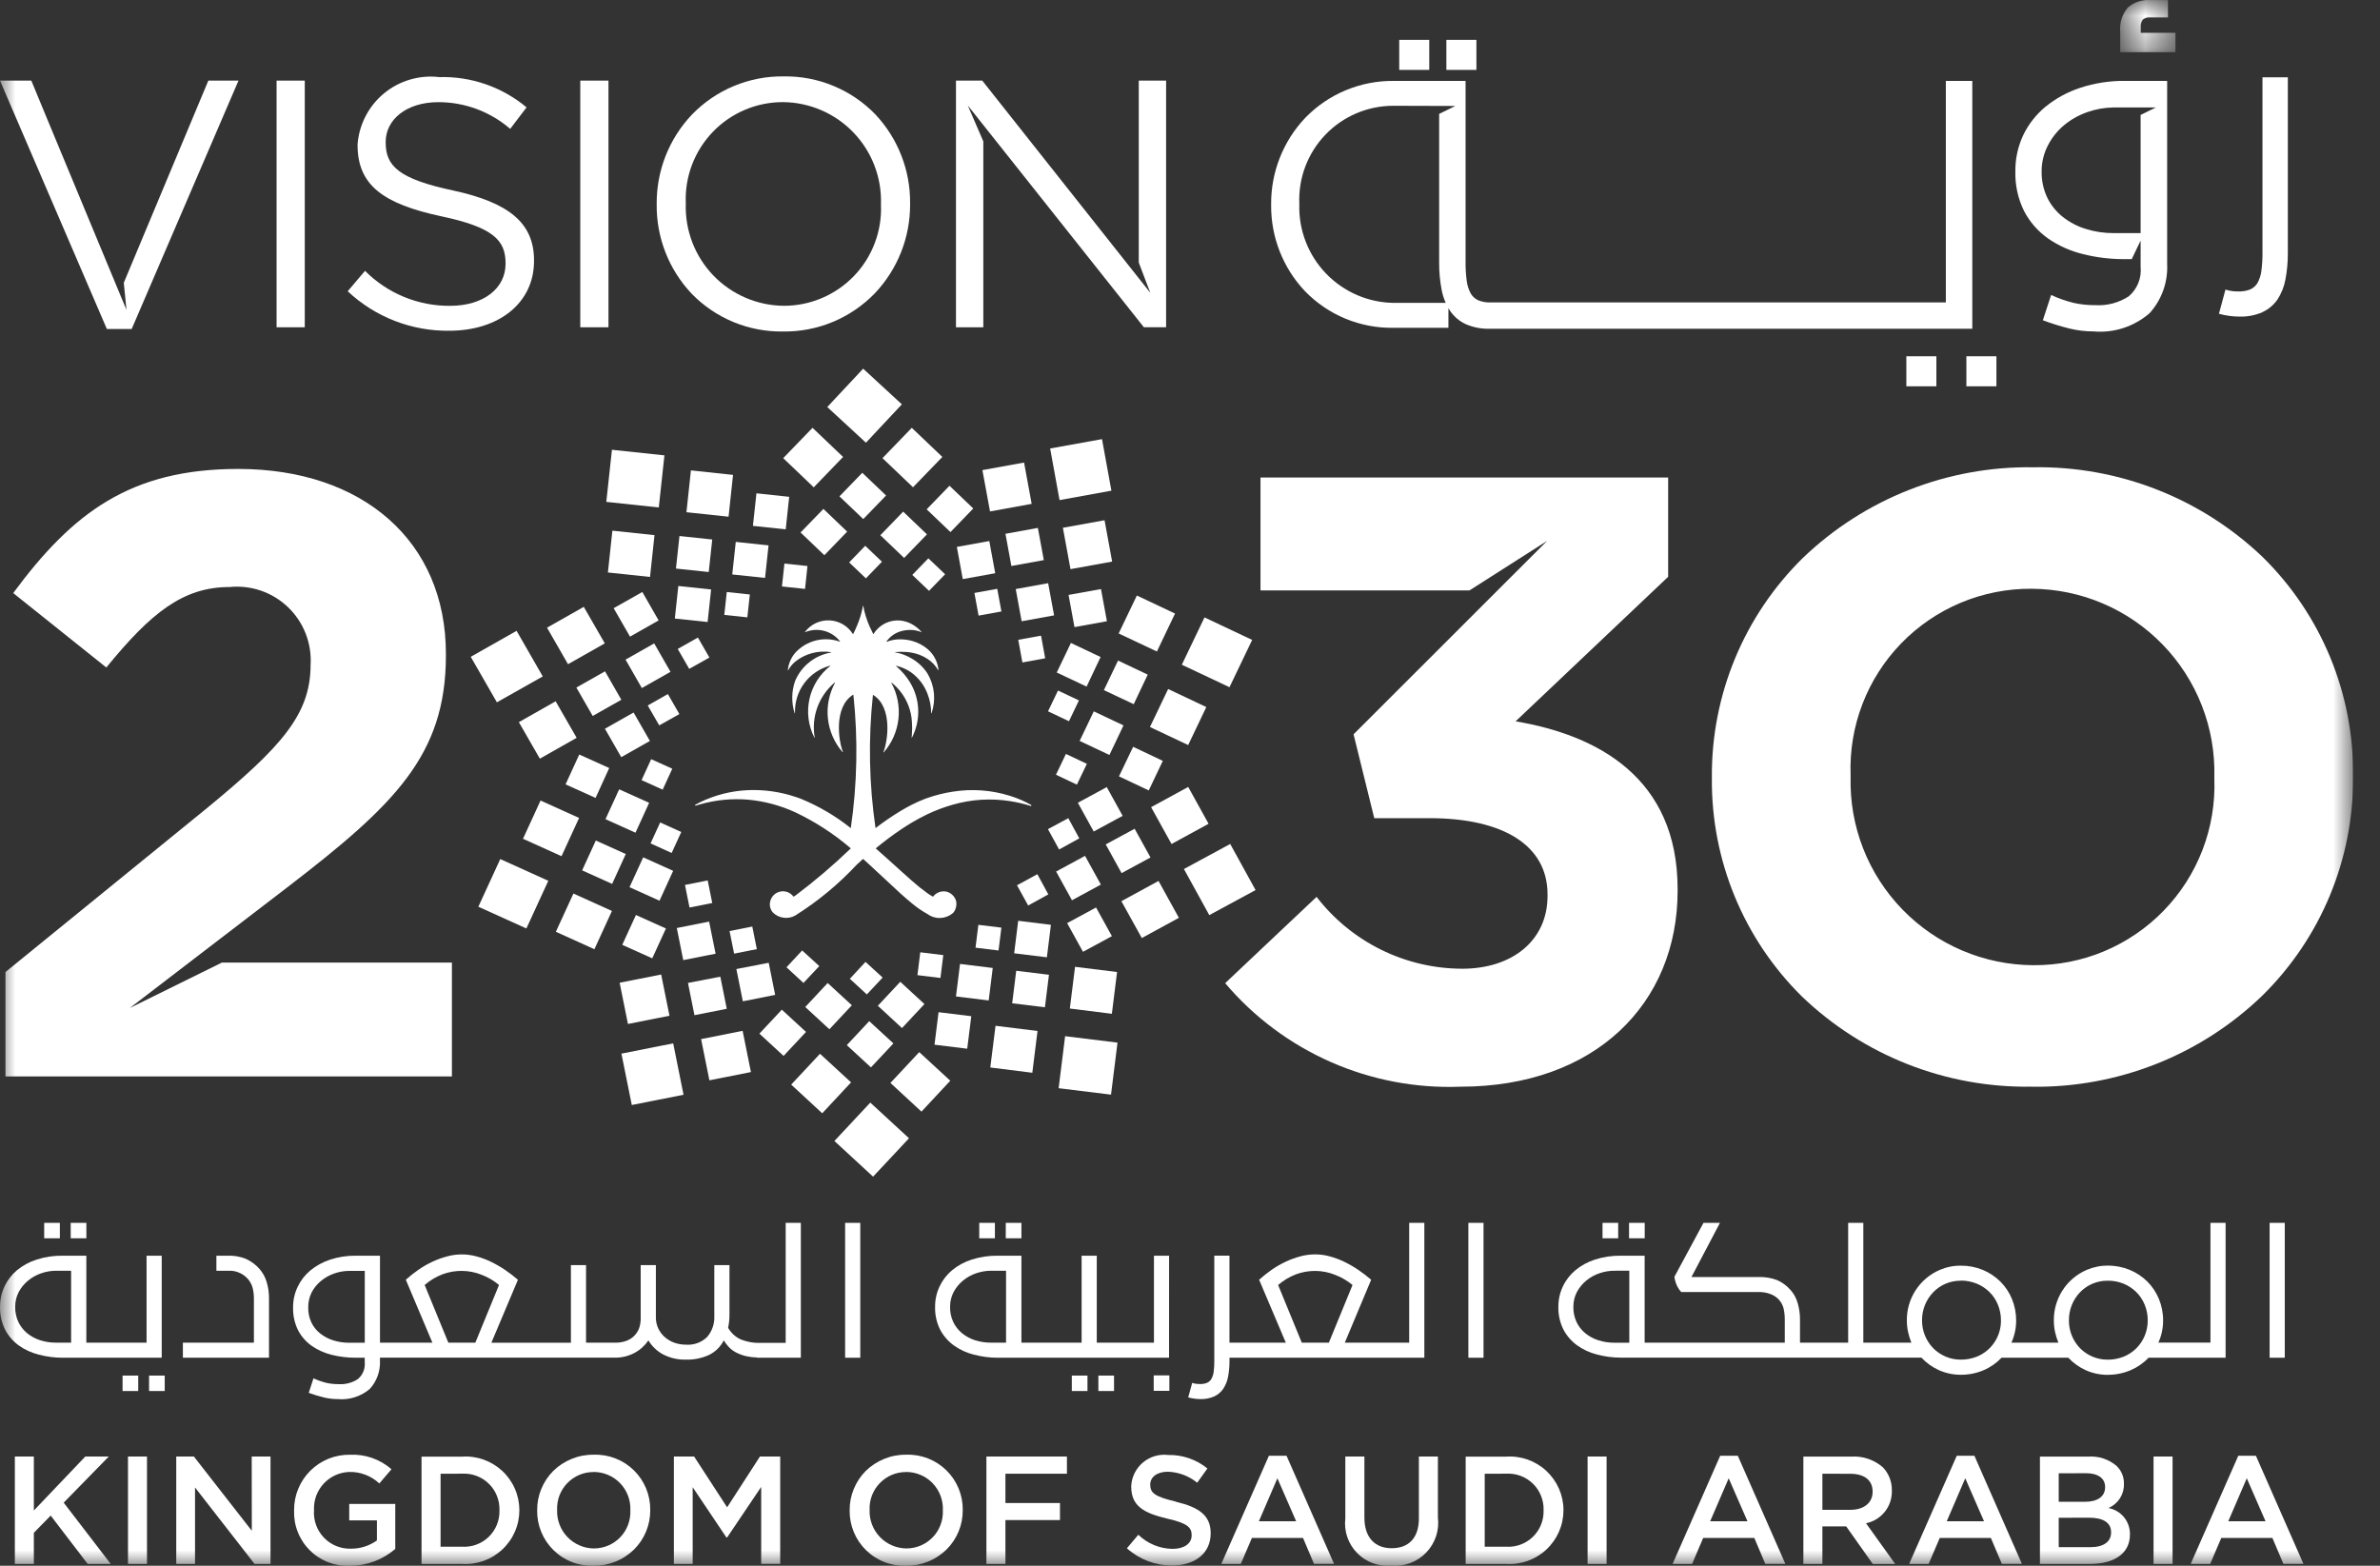 <svg width="76" height="50" viewBox="0 0 76 50" fill="none" xmlns="http://www.w3.org/2000/svg">
<rect x="0" y="0" width="76" height="50" fill="#333333" stroke="none"/>
<g clip-path="url(#clip0_3012_1679)">
<g clip-path="url(#clip1_3012_1679)">
<g clip-path="url(#clip2_3012_1679)">
<path d="M44.681 2.232H45.64V1.273H44.681V2.232Z" fill="white"/>
<path d="M46.187 2.232H47.146V1.273H46.187V2.232Z" fill="white"/>
<path d="M62.792 12.336H63.751V11.377H62.792V12.336Z" fill="white"/>
<path d="M60.875 12.336H61.834V11.377H60.875V12.336Z" fill="white"/>
<path d="M72.244 9.968C72.437 9.88 72.602 9.742 72.723 9.568C72.851 9.374 72.938 9.156 72.98 8.927C73.034 8.646 73.059 8.361 73.057 8.076V2.468H72.247V8.076C72.249 8.268 72.237 8.46 72.212 8.651C72.196 8.784 72.155 8.913 72.091 9.032C72.037 9.125 71.955 9.198 71.857 9.242C71.737 9.289 71.608 9.311 71.479 9.307C71.415 9.307 71.351 9.304 71.287 9.297C71.212 9.286 71.138 9.27 71.065 9.249L70.857 10.02C71.071 10.079 71.291 10.109 71.513 10.11C71.764 10.117 72.013 10.07 72.244 9.97" fill="white"/>
<mask id="mask0_3012_1679" style="mask-type:luminance" maskUnits="userSpaceOnUse" x="67" y="0" width="3" height="2">
<path d="M67.7 0H69.468V1.666H67.7V0Z" fill="white"/>
</mask>
<g mask="url(#mask0_3012_1679)">
<path d="M69.468 1.048H68.36V0.862C68.355 0.779 68.377 0.696 68.425 0.627C68.46 0.599 68.5 0.579 68.543 0.567C68.585 0.555 68.63 0.552 68.674 0.558H69.229V0.002H68.658C68.398 -0.015 68.142 0.071 67.946 0.242C67.857 0.348 67.789 0.47 67.748 0.602C67.706 0.734 67.691 0.873 67.704 1.011V1.666H69.468V1.048Z" fill="white"/>
</g>
<mask id="mask1_3012_1679" style="mask-type:luminance" maskUnits="userSpaceOnUse" x="0" y="0" width="76" height="50">
<path d="M0 50H75.14V0H0V50Z" fill="white"/>
</mask>
<g mask="url(#mask1_3012_1679)">
<path d="M66.848 10.583C66.594 10.583 66.342 10.553 66.095 10.494C65.803 10.422 65.516 10.333 65.234 10.227L65.498 9.42C65.728 9.526 65.966 9.61 66.211 9.671C66.441 9.723 66.676 9.747 66.911 9.745C67.288 9.767 67.662 9.668 67.978 9.462C68.112 9.347 68.217 9.201 68.283 9.036C68.349 8.872 68.374 8.694 68.356 8.517V7.683L68.072 8.275H67.856C67.402 8.278 66.95 8.224 66.51 8.113C66.111 8.016 65.734 7.847 65.396 7.613C65.077 7.387 64.816 7.088 64.635 6.741C64.439 6.345 64.344 5.908 64.356 5.466C64.352 5.07 64.438 4.677 64.606 4.318C64.775 3.966 65.019 3.655 65.321 3.406C65.648 3.141 66.021 2.938 66.421 2.806C66.884 2.653 67.369 2.578 67.856 2.583H69.203V8.433C69.231 9.009 69.03 9.573 68.643 10C68.398 10.213 68.113 10.374 67.805 10.475C67.496 10.575 67.171 10.612 66.848 10.583ZM67.475 3.432C67.192 3.437 66.912 3.488 66.646 3.583C66.379 3.677 66.13 3.817 65.912 3.997C65.698 4.176 65.522 4.396 65.395 4.644C65.262 4.9 65.194 5.184 65.195 5.472C65.19 5.762 65.251 6.049 65.375 6.311C65.493 6.553 65.664 6.764 65.875 6.93C66.094 7.102 66.343 7.232 66.609 7.312C66.898 7.402 67.199 7.446 67.501 7.444H68.356V3.671L68.841 3.432H67.475Z" fill="white"/>
<path d="M62.977 10.498H47.571C47.308 10.506 47.046 10.456 46.805 10.351C46.603 10.258 46.43 10.111 46.305 9.927C46.29 9.906 46.277 9.882 46.264 9.86L46.252 9.84V10.468H44.491C43.965 10.476 43.444 10.375 42.958 10.174C42.473 9.972 42.034 9.673 41.668 9.295C40.968 8.553 40.582 7.568 40.591 6.547V6.525C40.583 5.499 40.973 4.51 41.678 3.765C42.046 3.385 42.487 3.084 42.975 2.881C43.464 2.678 43.988 2.577 44.517 2.584H46.8V8.37C46.798 8.571 46.81 8.771 46.837 8.97C46.854 9.11 46.897 9.246 46.963 9.37C47.019 9.467 47.104 9.544 47.206 9.59C47.333 9.64 47.469 9.664 47.606 9.658H62.136V2.584H62.981V10.497L62.977 10.498ZM44.491 3.378C44.086 3.378 43.685 3.46 43.313 3.618C42.941 3.777 42.604 4.009 42.324 4.301C42.044 4.593 41.825 4.939 41.682 5.318C41.539 5.696 41.474 6.1 41.491 6.504V6.526C41.479 6.933 41.548 7.337 41.695 7.717C41.841 8.096 42.062 8.442 42.343 8.735C42.625 9.028 42.963 9.262 43.336 9.423C43.71 9.584 44.111 9.669 44.518 9.672H46.166C46.107 9.538 46.063 9.399 46.035 9.255C45.98 8.963 45.953 8.667 45.956 8.369V3.637L46.473 3.384L44.491 3.378Z" fill="white"/>
<path d="M36.364 8.384L36.732 9.35L31.366 2.574H30.527V10.451H31.4V4.514L30.903 3.366L36.527 10.45H37.237V2.574H36.364V8.384Z" fill="white"/>
<path d="M48.397 23.035L53.269 18.419V15.249H40.251V18.855H46.923L49.403 17.273L43.223 23.449L43.884 26.127H45.646C48.013 26.127 49.417 27.002 49.417 28.559V28.613C49.417 30.034 48.289 30.935 46.693 30.935C45.794 30.933 44.908 30.725 44.101 30.327C43.295 29.929 42.591 29.352 42.042 28.64L39.123 31.396C40.043 32.481 41.197 33.342 42.498 33.915C43.8 34.488 45.215 34.757 46.636 34.702C50.929 34.702 53.571 32.052 53.571 28.445V28.39C53.571 24.838 51.012 23.473 48.397 23.035Z" fill="white"/>
<path d="M25.005 10.586C24.461 10.594 23.921 10.491 23.418 10.283C22.915 10.074 22.46 9.765 22.082 9.374C21.359 8.607 20.96 7.589 20.97 6.535V6.513C20.962 5.453 21.364 4.431 22.093 3.662C22.473 3.269 22.929 2.957 23.433 2.747C23.938 2.537 24.48 2.432 25.027 2.44C25.571 2.431 26.111 2.534 26.614 2.743C27.116 2.951 27.571 3.259 27.95 3.65C28.673 4.418 29.072 5.435 29.062 6.49V6.513C29.07 7.572 28.667 8.594 27.939 9.363C27.559 9.756 27.103 10.068 26.599 10.278C26.094 10.489 25.552 10.593 25.005 10.586ZM25.005 3.261C24.586 3.26 24.172 3.343 23.786 3.507C23.401 3.67 23.052 3.91 22.762 4.212C22.472 4.514 22.246 4.871 22.097 5.263C21.949 5.654 21.881 6.072 21.899 6.49V6.513C21.886 6.933 21.958 7.351 22.109 7.744C22.26 8.136 22.488 8.494 22.779 8.797C23.07 9.099 23.419 9.341 23.805 9.507C24.191 9.674 24.607 9.761 25.027 9.765C25.445 9.766 25.859 9.682 26.244 9.519C26.629 9.356 26.977 9.116 27.268 8.815C27.558 8.514 27.784 8.157 27.932 7.766C28.081 7.375 28.149 6.958 28.132 6.54V6.513C28.145 6.093 28.073 5.675 27.922 5.283C27.771 4.89 27.543 4.533 27.252 4.23C26.961 3.927 26.612 3.685 26.226 3.519C25.84 3.352 25.425 3.265 25.005 3.261Z" fill="white"/>
<path d="M64.875 34.701C62.147 34.746 59.511 33.711 57.541 31.822C56.621 30.914 55.892 29.831 55.398 28.636C54.904 27.441 54.655 26.159 54.665 24.866V24.811C54.656 23.512 54.908 22.223 55.406 21.023C55.904 19.822 56.639 18.734 57.565 17.822C59.542 15.923 62.189 14.88 64.93 14.922C67.659 14.877 70.295 15.912 72.265 17.8C73.185 18.708 73.914 19.792 74.408 20.986C74.902 22.181 75.151 23.463 75.141 24.755V24.81C75.149 26.109 74.897 27.397 74.399 28.597C73.901 29.797 73.167 30.884 72.241 31.795C70.267 33.698 67.621 34.743 64.879 34.703L64.875 34.701ZM64.875 18.801C64.1 18.795 63.331 18.947 62.615 19.246C61.9 19.546 61.252 19.987 60.712 20.543C60.172 21.1 59.75 21.76 59.472 22.484C59.194 23.208 59.066 23.981 59.095 24.756V24.811C59.075 25.591 59.211 26.367 59.495 27.094C59.779 27.821 60.206 28.483 60.749 29.043C61.292 29.603 61.942 30.049 62.66 30.354C63.378 30.66 64.15 30.819 64.93 30.822C65.706 30.828 66.475 30.677 67.19 30.378C67.906 30.078 68.553 29.637 69.093 29.08C69.634 28.523 70.055 27.863 70.333 27.139C70.611 26.415 70.739 25.642 70.71 24.866V24.811C70.73 24.031 70.594 23.255 70.31 22.529C70.026 21.802 69.6 21.139 69.056 20.58C68.513 20.02 67.863 19.574 67.145 19.269C66.427 18.963 65.655 18.805 64.875 18.801Z" fill="white"/>
<path d="M18.53 10.451H19.43V2.574H18.53V10.451Z" fill="white"/>
<path d="M4.147 32.188L4.965 31.561L9.175 28.335C12.587 25.712 14.239 24.127 14.239 20.935V20.875C14.239 17.296 11.597 14.975 7.607 14.975C4.166 14.975 2.322 16.369 0.422 18.939L3.395 21.315C4.826 19.565 5.845 18.746 7.331 18.746C7.671 18.712 8.014 18.752 8.336 18.863C8.659 18.975 8.953 19.155 9.199 19.391C9.445 19.628 9.637 19.915 9.761 20.233C9.885 20.551 9.939 20.892 9.918 21.233C9.918 22.817 8.982 23.856 6.588 25.823L0.175 31.04V34.375H14.431V30.739H7.085L4.147 32.188Z" fill="white"/>
<path d="M4.205 10.506L7.616 2.574H6.653L3.953 9.03L4.039 9.895L3.815 9.358L1.485 3.747L1 2.574H0L3.412 10.506H4.205Z" fill="white"/>
<path d="M8.832 10.451H9.732V2.574H8.832V10.451Z" fill="white"/>
<path d="M14.469 6.083C12.723 5.712 12.316 5.295 12.316 4.553V4.531C12.316 3.822 12.973 3.262 14.003 3.262C14.844 3.263 15.656 3.565 16.292 4.115L16.815 3.429C16.035 2.777 15.043 2.433 14.027 2.462C13.713 2.425 13.396 2.452 13.093 2.541C12.79 2.63 12.508 2.779 12.264 2.98C12.021 3.181 11.82 3.429 11.675 3.709C11.529 3.989 11.442 4.296 11.418 4.61V4.632C11.418 5.926 12.256 6.511 14.081 6.905C15.747 7.256 16.144 7.67 16.144 8.405V8.427C16.144 9.204 15.444 9.766 14.376 9.766C13.871 9.771 13.37 9.674 12.903 9.482C12.436 9.29 12.012 9.007 11.656 8.649L11.103 9.301C11.98 10.124 13.141 10.576 14.344 10.562C15.919 10.562 17.053 9.684 17.053 8.334V8.312C17.053 7.112 16.237 6.466 14.469 6.083Z" fill="white"/>
<path d="M3.914 44.42H4.414V43.927H3.914V44.42Z" fill="white"/>
<path d="M37.331 43.357H31.855C31.598 43.357 31.341 43.323 31.093 43.257C30.866 43.2 30.651 43.102 30.46 42.966C30.278 42.834 30.129 42.663 30.024 42.466C29.909 42.238 29.853 41.986 29.86 41.731C29.858 41.507 29.907 41.285 30.002 41.083C30.096 40.883 30.233 40.705 30.402 40.563C30.589 40.41 30.802 40.295 31.032 40.222C31.298 40.137 31.576 40.096 31.855 40.099H32.617V42.877H34.539V40.099H35.023V42.877H36.849V40.099H37.332L37.331 43.357ZM31.655 40.579C31.49 40.579 31.327 40.606 31.171 40.66C31.018 40.712 30.876 40.791 30.751 40.894C30.628 40.995 30.526 41.119 30.451 41.26C30.376 41.405 30.337 41.567 30.339 41.731C30.335 41.897 30.369 42.062 30.439 42.214C30.505 42.353 30.601 42.476 30.72 42.574C30.844 42.674 30.985 42.751 31.137 42.799C31.302 42.851 31.475 42.877 31.648 42.876H32.126V40.579H31.655Z" fill="white"/>
<path d="M26.987 43.357H27.471V39.05H26.987V43.357Z" fill="white"/>
<path d="M32.117 39.543H32.617V39.05H32.117V39.543Z" fill="white"/>
<path d="M36.841 44.414H37.341V43.921H36.841V44.414Z" fill="white"/>
<path d="M4.76 44.42H5.26V43.927H4.76V44.42Z" fill="white"/>
<path d="M10.785 44.678C10.64 44.678 10.495 44.661 10.353 44.628C10.186 44.588 10.021 44.538 9.859 44.478L10.01 44.015C10.141 44.075 10.278 44.123 10.418 44.159C10.549 44.188 10.684 44.202 10.818 44.201C11.034 44.214 11.247 44.157 11.428 44.039C11.506 43.973 11.566 43.889 11.605 43.794C11.643 43.699 11.657 43.596 11.647 43.495V43.357H11.359C11.1 43.358 10.842 43.327 10.591 43.264C10.363 43.208 10.146 43.111 9.953 42.977C9.77 42.847 9.62 42.676 9.517 42.477C9.406 42.251 9.352 42.001 9.359 41.75C9.357 41.523 9.407 41.298 9.505 41.093C9.601 40.891 9.739 40.713 9.91 40.57C10.098 40.417 10.312 40.3 10.542 40.225C10.806 40.138 11.082 40.096 11.359 40.099H12.134V42.877H13.808L12.959 40.867C13.086 40.753 13.219 40.647 13.359 40.55C13.5 40.451 13.65 40.365 13.806 40.292C13.958 40.221 14.116 40.164 14.278 40.121C14.585 40.037 14.908 40.037 15.215 40.121C15.376 40.164 15.531 40.222 15.681 40.295C15.836 40.37 15.985 40.456 16.128 40.553C16.271 40.649 16.409 40.755 16.539 40.868L15.691 42.878H18.231V40.399H18.714V42.877H19.651C19.756 42.878 19.86 42.862 19.96 42.832C20.056 42.803 20.144 42.754 20.22 42.689C20.299 42.619 20.36 42.533 20.401 42.437C20.446 42.316 20.465 42.188 20.459 42.06V40.399H20.944V42.099C20.947 42.212 20.974 42.324 21.023 42.427C21.071 42.528 21.139 42.619 21.223 42.694C21.311 42.772 21.413 42.833 21.523 42.874C21.647 42.919 21.777 42.941 21.909 42.94C22.033 42.949 22.158 42.931 22.275 42.888C22.392 42.845 22.498 42.777 22.586 42.689C22.741 42.504 22.822 42.267 22.81 42.026V40.399H23.294V41.95C23.297 42.102 23.282 42.253 23.251 42.402C23.339 42.557 23.472 42.683 23.632 42.762C23.842 42.851 24.069 42.892 24.297 42.882H25.089V39.05H25.573V43.357H24.173V43.35C24.056 43.347 23.939 43.332 23.825 43.307C23.708 43.28 23.595 43.237 23.489 43.181C23.404 43.135 23.328 43.075 23.263 43.004C23.206 42.942 23.156 42.875 23.112 42.804C23.01 43.005 22.846 43.168 22.643 43.267C22.411 43.373 22.157 43.425 21.902 43.418C21.653 43.424 21.406 43.368 21.183 43.256C20.986 43.151 20.82 42.995 20.705 42.804C20.591 42.971 20.439 43.109 20.26 43.204C20.067 43.306 19.852 43.358 19.634 43.355H12.133V43.45C12.141 43.614 12.117 43.777 12.062 43.932C12.007 44.086 11.922 44.228 11.812 44.35C11.672 44.471 11.508 44.562 11.332 44.618C11.155 44.675 10.97 44.695 10.785 44.678ZM14.745 40.584C14.536 40.583 14.328 40.62 14.132 40.692C13.923 40.772 13.73 40.888 13.561 41.034L14.317 42.876H15.179L15.935 41.034C15.773 40.898 15.589 40.789 15.391 40.713C15.186 40.629 14.967 40.585 14.745 40.584ZM11.16 40.584C10.993 40.584 10.827 40.612 10.67 40.668C10.517 40.721 10.375 40.802 10.25 40.905C10.126 41.006 10.024 41.132 9.95 41.274C9.877 41.422 9.84 41.585 9.843 41.75C9.839 41.916 9.873 42.08 9.943 42.231C10.01 42.369 10.107 42.49 10.227 42.585C10.352 42.683 10.495 42.757 10.647 42.804C10.813 42.855 10.985 42.88 11.158 42.879H11.648V40.585L11.16 40.584Z" fill="white"/>
<path d="M2.258 39.543H2.758V39.05H2.258V39.543Z" fill="white"/>
<path d="M51.173 39.543H51.673V39.05H51.173V39.543Z" fill="white"/>
<path d="M46.889 43.357H47.373V39.05H46.889V43.357Z" fill="white"/>
<path d="M31.27 39.543H31.77V39.05H31.27V39.543Z" fill="white"/>
<path d="M8.59 41.467C8.592 41.288 8.567 41.109 8.515 40.938C8.47 40.782 8.39 40.639 8.283 40.518C8.163 40.382 8.015 40.274 7.85 40.199C7.665 40.125 7.466 40.091 7.267 40.099H6.91V40.579H7.333C7.448 40.578 7.562 40.604 7.666 40.654C7.766 40.701 7.855 40.769 7.926 40.854C7.993 40.934 8.041 41.029 8.068 41.13C8.097 41.247 8.11 41.368 8.108 41.49V42.876H5.84V43.356H8.59V41.467Z" fill="white"/>
<path d="M72.475 43.357H72.959V39.05H72.475V43.357Z" fill="white"/>
<path d="M52.02 39.543H52.52V39.05H52.02V39.543Z" fill="white"/>
<path d="M67.307 43.904C67.066 43.905 66.827 43.855 66.607 43.757C66.396 43.662 66.205 43.526 66.047 43.357H63.915C63.752 43.528 63.556 43.665 63.338 43.757C63.109 43.854 62.863 43.903 62.615 43.901C62.374 43.902 62.135 43.852 61.915 43.754C61.704 43.659 61.514 43.523 61.356 43.354H51.756C51.499 43.354 51.243 43.32 50.995 43.254C50.768 43.197 50.554 43.098 50.363 42.962C50.181 42.831 50.032 42.66 49.927 42.462C49.813 42.235 49.757 41.984 49.763 41.731C49.761 41.507 49.81 41.286 49.905 41.084C49.999 40.883 50.136 40.706 50.305 40.564C50.491 40.411 50.704 40.295 50.933 40.222C51.199 40.137 51.476 40.096 51.755 40.099H52.518V42.877H56.993V42.142C56.994 42.025 56.982 41.908 56.957 41.794C56.934 41.692 56.886 41.597 56.818 41.517C56.745 41.433 56.653 41.369 56.549 41.329C56.422 41.279 56.286 41.255 56.149 41.259H53.686C53.628 41.194 53.58 41.122 53.544 41.043C53.506 40.957 53.481 40.866 53.468 40.773L54.397 39.05H54.923L54.013 40.78H56.153C56.358 40.773 56.562 40.807 56.753 40.88C56.915 40.952 57.059 41.059 57.176 41.193C57.284 41.314 57.362 41.459 57.406 41.615C57.455 41.786 57.48 41.963 57.479 42.141V42.877H59.017V39.05H59.501V42.877H61.036C60.991 42.767 60.956 42.654 60.931 42.538C60.904 42.417 60.891 42.293 60.891 42.169C60.887 41.827 60.984 41.491 61.17 41.204C61.356 40.917 61.623 40.691 61.937 40.555C62.151 40.462 62.381 40.415 62.614 40.417C62.854 40.415 63.092 40.461 63.314 40.552C63.523 40.637 63.712 40.763 63.873 40.921C64.032 41.079 64.159 41.267 64.245 41.475C64.336 41.694 64.382 41.93 64.381 42.168C64.382 42.412 64.331 42.654 64.23 42.876H65.73C65.685 42.766 65.65 42.653 65.624 42.537C65.598 42.416 65.585 42.292 65.585 42.168C65.581 41.826 65.678 41.49 65.864 41.203C66.049 40.916 66.316 40.69 66.63 40.554C66.844 40.462 67.074 40.414 67.307 40.416C67.547 40.414 67.785 40.46 68.007 40.551C68.215 40.636 68.405 40.762 68.566 40.92C68.725 41.078 68.851 41.267 68.938 41.474C69.029 41.693 69.076 41.929 69.074 42.167C69.075 42.411 69.024 42.653 68.923 42.875H70.586V39.05H71.07V43.357H68.61C68.447 43.528 68.251 43.664 68.033 43.757C67.803 43.854 67.556 43.904 67.307 43.902V43.904ZM67.307 40.898C67.135 40.895 66.965 40.929 66.807 40.998C66.66 41.062 66.528 41.155 66.417 41.271C66.307 41.387 66.22 41.523 66.16 41.671C66.097 41.827 66.065 41.993 66.066 42.161C66.063 42.492 66.189 42.811 66.418 43.05C66.53 43.164 66.664 43.255 66.811 43.319C66.967 43.386 67.135 43.42 67.304 43.419C67.475 43.42 67.644 43.389 67.804 43.327C67.956 43.267 68.094 43.178 68.211 43.064C68.327 42.95 68.42 42.814 68.483 42.664C68.55 42.506 68.585 42.336 68.583 42.164C68.584 41.99 68.55 41.817 68.483 41.657C68.421 41.507 68.329 41.371 68.214 41.257C68.098 41.144 67.963 41.055 67.814 40.993C67.653 40.928 67.481 40.896 67.307 40.897V40.898ZM62.615 40.898C62.449 40.895 62.285 40.928 62.132 40.992C61.979 41.057 61.841 41.152 61.727 41.273C61.617 41.389 61.529 41.525 61.469 41.673C61.407 41.829 61.375 41.995 61.376 42.163C61.375 42.329 61.407 42.494 61.469 42.649C61.53 42.797 61.618 42.933 61.729 43.049C61.841 43.163 61.975 43.254 62.122 43.318C62.277 43.385 62.445 43.419 62.614 43.418C62.787 43.419 62.958 43.388 63.119 43.326C63.351 43.233 63.549 43.073 63.688 42.865C63.826 42.658 63.899 42.413 63.896 42.164C63.897 41.99 63.863 41.817 63.796 41.657C63.734 41.507 63.643 41.37 63.527 41.257C63.411 41.144 63.276 41.055 63.127 40.993C62.965 40.927 62.791 40.893 62.616 40.893L62.615 40.898ZM51.558 40.579C51.393 40.579 51.23 40.606 51.074 40.66C50.921 40.712 50.779 40.791 50.654 40.894C50.531 40.995 50.429 41.119 50.354 41.26C50.279 41.405 50.24 41.567 50.242 41.731C50.238 41.898 50.273 42.063 50.342 42.215C50.408 42.354 50.504 42.477 50.623 42.575C50.747 42.675 50.888 42.752 51.04 42.8C51.205 42.852 51.378 42.879 51.551 42.878H52.028V40.578L51.558 40.579Z" fill="white"/>
<path d="M5.164 43.357H1.995C1.738 43.357 1.482 43.323 1.233 43.257C1.006 43.2 0.792 43.101 0.601 42.966C0.42 42.834 0.27 42.663 0.165 42.466C0.051 42.238 -0.006 41.986 0.001 41.731C-0.001 41.507 0.047 41.286 0.142 41.083C0.236 40.883 0.373 40.705 0.542 40.563C0.729 40.41 0.943 40.295 1.173 40.222C1.439 40.137 1.716 40.096 1.995 40.099H2.757V42.877H4.68V40.099H5.164V43.357ZM1.801 40.579C1.636 40.579 1.473 40.606 1.317 40.66C1.164 40.712 1.022 40.791 0.897 40.894C0.774 40.995 0.672 41.119 0.597 41.26C0.522 41.405 0.483 41.567 0.485 41.731C0.481 41.897 0.516 42.062 0.585 42.214C0.652 42.353 0.747 42.475 0.866 42.574C0.99 42.674 1.131 42.75 1.283 42.799C1.448 42.851 1.621 42.877 1.794 42.876H2.271V40.579H1.801Z" fill="white"/>
<path d="M35.074 44.42H35.574V43.927H35.074V44.42Z" fill="white"/>
<path d="M34.226 44.42H34.726V43.927H34.226V44.42Z" fill="white"/>
<path d="M38.336 44.678C38.203 44.677 38.071 44.659 37.943 44.624L38.07 44.161C38.113 44.174 38.157 44.184 38.202 44.191C38.24 44.195 38.279 44.197 38.317 44.197C38.394 44.2 38.471 44.187 38.543 44.159C38.602 44.133 38.651 44.089 38.683 44.033C38.722 43.962 38.746 43.885 38.756 43.805C38.771 43.69 38.778 43.575 38.776 43.46V40.098H39.26V42.877H41.06L40.207 40.867C40.334 40.753 40.468 40.647 40.607 40.549C40.749 40.45 40.899 40.364 41.055 40.291C41.206 40.22 41.362 40.163 41.523 40.12C41.677 40.078 41.836 40.057 41.995 40.057C42.153 40.057 42.309 40.078 42.461 40.12C42.621 40.163 42.777 40.221 42.926 40.294C43.081 40.369 43.231 40.455 43.374 40.552C43.517 40.649 43.654 40.754 43.785 40.867L42.943 42.877H44.999V39.05H45.483V43.357H39.261V43.457C39.263 43.628 39.247 43.798 39.215 43.966C39.19 44.103 39.138 44.233 39.061 44.35C38.989 44.455 38.89 44.539 38.774 44.593C38.636 44.653 38.487 44.682 38.336 44.678ZM41.998 40.585C41.789 40.584 41.581 40.621 41.385 40.693C41.176 40.773 40.983 40.889 40.814 41.035L41.57 42.877H42.434L43.19 41.035C43.026 40.899 42.842 40.79 42.643 40.714C42.438 40.63 42.218 40.586 41.996 40.585H41.998Z" fill="white"/>
<path d="M1.411 39.543H1.911V39.05H1.411V39.543Z" fill="white"/>
<path d="M3.474 46.512H2.724L1.081 48.236V46.512H0.474V49.941H1.081V48.947L1.619 48.398L2.799 49.941H3.535L2.034 47.985L3.474 46.512Z" fill="white"/>
<path d="M4.087 49.941H4.694V46.512H4.087V49.941Z" fill="white"/>
<path d="M8.041 48.883L6.191 46.512H5.628V49.941H6.228V47.501L8.128 49.941H8.638V46.512H8.038L8.041 48.883Z" fill="white"/>
<path d="M11.152 48.55H12.036V49.192C11.792 49.366 11.5 49.458 11.201 49.455C11.041 49.459 10.882 49.43 10.734 49.369C10.586 49.308 10.453 49.217 10.342 49.101C10.231 48.985 10.146 48.847 10.092 48.697C10.038 48.546 10.016 48.386 10.027 48.226V48.216C10.021 48.063 10.044 47.91 10.097 47.767C10.15 47.623 10.231 47.491 10.335 47.378C10.439 47.266 10.564 47.175 10.703 47.111C10.842 47.047 10.993 47.011 11.146 47.005C11.504 46.995 11.852 47.127 12.113 47.372L12.501 46.918C12.135 46.597 11.658 46.431 11.172 46.455C10.938 46.452 10.706 46.495 10.489 46.583C10.272 46.671 10.075 46.801 9.909 46.966C9.743 47.131 9.612 47.328 9.523 47.544C9.434 47.76 9.389 47.992 9.391 48.226V48.236C9.383 48.472 9.423 48.708 9.511 48.927C9.598 49.147 9.73 49.346 9.898 49.512C10.067 49.678 10.268 49.807 10.488 49.891C10.709 49.975 10.945 50.012 11.181 50C11.71 50 12.222 49.809 12.622 49.463V48.026H11.152V48.55Z" fill="white"/>
<path d="M14.749 49.941H13.461V46.516H14.749C14.983 46.499 15.218 46.531 15.439 46.609C15.66 46.687 15.863 46.809 16.035 46.969C16.207 47.128 16.345 47.321 16.439 47.535C16.534 47.75 16.583 47.981 16.585 48.216V48.225C16.585 48.461 16.537 48.694 16.443 48.91C16.349 49.126 16.212 49.321 16.039 49.481C15.867 49.642 15.664 49.766 15.442 49.845C15.22 49.924 14.984 49.957 14.749 49.941ZM14.069 47.061V49.392H14.749C14.905 49.402 15.062 49.38 15.209 49.326C15.356 49.272 15.491 49.188 15.604 49.08C15.716 48.971 15.806 48.84 15.865 48.695C15.924 48.55 15.953 48.395 15.949 48.238V48.226C15.954 48.069 15.926 47.912 15.867 47.766C15.809 47.62 15.72 47.487 15.607 47.378C15.494 47.268 15.359 47.183 15.211 47.128C15.064 47.074 14.906 47.05 14.749 47.06L14.069 47.061Z" fill="white"/>
<path d="M18.953 50C18.718 50.008 18.483 49.968 18.264 49.882C18.044 49.797 17.844 49.668 17.676 49.503C17.508 49.338 17.375 49.141 17.285 48.924C17.195 48.706 17.15 48.472 17.153 48.237V48.227C17.151 47.996 17.195 47.766 17.283 47.552C17.37 47.338 17.498 47.143 17.661 46.978C17.832 46.809 18.036 46.675 18.26 46.585C18.483 46.495 18.723 46.45 18.964 46.454C19.199 46.446 19.434 46.487 19.653 46.572C19.873 46.658 20.073 46.787 20.241 46.952C20.409 47.116 20.542 47.314 20.632 47.531C20.722 47.749 20.767 47.983 20.764 48.218V48.228C20.765 48.459 20.721 48.688 20.633 48.903C20.545 49.117 20.416 49.311 20.253 49.475C20.082 49.644 19.879 49.778 19.655 49.867C19.432 49.958 19.194 50.003 18.953 50ZM18.953 47.007C18.796 47.007 18.641 47.038 18.497 47.099C18.352 47.161 18.222 47.251 18.113 47.364C18.005 47.477 17.92 47.611 17.864 47.757C17.809 47.904 17.784 48.06 17.79 48.217V48.227C17.785 48.385 17.812 48.542 17.869 48.689C17.926 48.836 18.011 48.97 18.121 49.084C18.23 49.197 18.361 49.288 18.506 49.35C18.651 49.413 18.806 49.446 18.964 49.447C19.121 49.448 19.276 49.416 19.421 49.355C19.566 49.294 19.696 49.204 19.805 49.091C19.914 48.978 19.999 48.844 20.054 48.697C20.11 48.55 20.135 48.394 20.129 48.237V48.227C20.136 48.069 20.11 47.91 20.054 47.762C19.998 47.614 19.912 47.479 19.802 47.364C19.693 47.25 19.561 47.159 19.415 47.098C19.268 47.036 19.111 47.004 18.953 47.005V47.007Z" fill="white"/>
<path d="M23.219 48.134L22.165 46.512H21.519V49.941H22.119V47.492L23.197 49.097H23.219L24.307 47.482V49.94H24.914V46.512H24.267L23.219 48.134Z" fill="white"/>
<path d="M28.932 50C28.697 50.008 28.462 49.968 28.243 49.882C28.023 49.797 27.823 49.668 27.655 49.503C27.487 49.338 27.354 49.141 27.264 48.924C27.174 48.706 27.129 48.472 27.132 48.237V48.227C27.13 47.996 27.174 47.766 27.262 47.552C27.349 47.338 27.477 47.143 27.64 46.978C27.811 46.809 28.015 46.675 28.239 46.585C28.462 46.495 28.702 46.45 28.943 46.454C29.178 46.446 29.413 46.487 29.632 46.572C29.852 46.658 30.052 46.787 30.22 46.952C30.388 47.116 30.521 47.314 30.611 47.531C30.701 47.749 30.746 47.983 30.743 48.218V48.228C30.744 48.459 30.7 48.688 30.612 48.903C30.524 49.117 30.395 49.311 30.232 49.475C30.061 49.644 29.858 49.778 29.635 49.867C29.411 49.958 29.173 50.003 28.932 50ZM28.932 47.007C28.775 47.007 28.62 47.038 28.476 47.099C28.331 47.161 28.201 47.251 28.092 47.364C27.983 47.477 27.899 47.611 27.843 47.757C27.788 47.904 27.762 48.06 27.769 48.217V48.227C27.764 48.385 27.791 48.542 27.848 48.689C27.905 48.836 27.99 48.97 28.1 49.084C28.209 49.197 28.34 49.288 28.485 49.35C28.63 49.413 28.785 49.446 28.943 49.447C29.1 49.448 29.255 49.416 29.4 49.355C29.544 49.294 29.675 49.204 29.784 49.091C29.893 48.978 29.978 48.844 30.033 48.697C30.089 48.55 30.114 48.394 30.108 48.237V48.227C30.115 48.069 30.089 47.91 30.033 47.762C29.977 47.614 29.891 47.479 29.782 47.364C29.672 47.25 29.54 47.159 29.394 47.098C29.247 47.036 29.09 47.004 28.932 47.005V47.007Z" fill="white"/>
<path d="M31.499 49.941H32.106V48.541H33.848V47.997H32.106V47.061H34.07V46.512H31.499V49.941Z" fill="white"/>
<path d="M37.549 47.952C36.885 47.796 36.73 47.678 36.73 47.414V47.404C36.73 47.178 36.937 46.997 37.292 46.997C37.635 47.009 37.964 47.132 38.23 47.348L38.556 46.894C38.203 46.606 37.759 46.453 37.303 46.463C37.159 46.445 37.014 46.458 36.875 46.499C36.736 46.54 36.608 46.61 36.497 46.703C36.386 46.796 36.296 46.911 36.231 47.041C36.167 47.171 36.13 47.312 36.123 47.457V47.471C36.123 48.103 36.537 48.319 37.273 48.495C37.915 48.642 38.053 48.774 38.053 49.02V49.03C38.053 49.29 37.816 49.461 37.441 49.461C37.033 49.455 36.643 49.294 36.35 49.01L35.985 49.442C36.38 49.798 36.894 49.993 37.426 49.991C38.152 49.991 38.66 49.609 38.66 48.967V48.957C38.66 48.389 38.28 48.13 37.55 47.957" fill="white"/>
<path d="M39.622 49.941H39L40.52 46.487H41.082L42.6 49.94H41.96L41.609 49.112H39.977L39.622 49.941ZM40.791 47.207L40.2 48.579H41.39L40.791 47.207Z" fill="white"/>
<path d="M45.309 48.487C45.309 49.119 44.978 49.44 44.441 49.44C43.904 49.44 43.569 49.099 43.569 48.462V46.512H42.96V48.487C42.936 48.687 42.957 48.891 43.022 49.082C43.087 49.273 43.194 49.447 43.335 49.592C43.476 49.737 43.647 49.848 43.837 49.918C44.026 49.988 44.229 50.014 44.43 49.996C44.634 50.014 44.84 49.986 45.032 49.914C45.224 49.843 45.398 49.729 45.541 49.581C45.683 49.434 45.791 49.256 45.856 49.062C45.921 48.867 45.941 48.66 45.916 48.457V46.512H45.309V48.487Z" fill="white"/>
<path d="M48.091 49.941H46.803V46.516H48.091C48.325 46.499 48.56 46.531 48.781 46.609C49.002 46.687 49.205 46.809 49.377 46.969C49.548 47.128 49.686 47.321 49.781 47.535C49.875 47.75 49.925 47.981 49.926 48.216V48.225C49.926 48.461 49.878 48.694 49.784 48.91C49.69 49.126 49.553 49.32 49.381 49.481C49.209 49.642 49.005 49.766 48.784 49.845C48.562 49.924 48.326 49.957 48.091 49.941ZM47.411 47.061V49.392H48.091C48.247 49.402 48.404 49.38 48.551 49.326C48.698 49.272 48.833 49.188 48.946 49.08C49.059 48.971 49.148 48.84 49.207 48.695C49.267 48.55 49.295 48.395 49.291 48.238V48.226C49.296 48.069 49.268 47.912 49.209 47.766C49.151 47.62 49.062 47.487 48.949 47.378C48.836 47.268 48.701 47.183 48.553 47.128C48.406 47.074 48.248 47.05 48.091 47.06L47.411 47.061Z" fill="white"/>
<path d="M50.696 49.941H51.303V46.512H50.696V49.941Z" fill="white"/>
<path d="M54.033 49.941H53.411L54.931 46.487H55.493L57.011 49.94H56.371L56.02 49.112H54.388L54.033 49.941ZM55.202 47.207L54.611 48.579H55.801L55.202 47.207Z" fill="white"/>
<path d="M58.194 49.942H57.587V46.514H59.126C59.491 46.493 59.85 46.616 60.126 46.857C60.22 46.955 60.294 47.072 60.343 47.199C60.392 47.325 60.415 47.461 60.412 47.597V47.607C60.418 47.849 60.339 48.086 60.188 48.275C60.037 48.465 59.824 48.595 59.587 48.643L60.519 49.943H59.803L58.954 48.743H58.194V49.942ZM58.194 47.061V48.214H59.087C59.519 48.214 59.798 47.989 59.798 47.641V47.631C59.798 47.27 59.537 47.063 59.083 47.063L58.194 47.061Z" fill="white"/>
<path d="M61.587 49.941H60.965L62.485 46.487H63.048L64.565 49.94H63.925L63.574 49.112H61.942L61.587 49.941ZM62.756 47.207L62.165 48.579H63.355L62.756 47.207Z" fill="white"/>
<path d="M66.741 49.941H65.141V46.514H66.691C67.019 46.493 67.342 46.6 67.591 46.815C67.667 46.888 67.727 46.976 67.767 47.074C67.806 47.172 67.826 47.277 67.823 47.383V47.392C67.827 47.555 67.782 47.714 67.694 47.85C67.605 47.987 67.478 48.093 67.329 48.157C67.523 48.193 67.698 48.296 67.824 48.448C67.949 48.601 68.017 48.792 68.015 48.989V48.999C68.018 49.59 67.541 49.941 66.741 49.941ZM65.741 48.468V49.407H66.747C67.17 49.407 67.413 49.236 67.413 48.937V48.926C67.413 48.627 67.167 48.465 66.703 48.465L65.741 48.468ZM65.741 47.048V47.958H66.57C66.984 47.958 67.222 47.788 67.222 47.492V47.481C67.222 47.209 66.995 47.045 66.614 47.045L65.741 47.048Z" fill="white"/>
<path d="M68.769 49.941H69.376V46.512H68.769V49.941Z" fill="white"/>
<path d="M70.577 49.941H69.955L71.475 46.487H72.037L73.555 49.94H72.915L72.564 49.112H70.932L70.577 49.941ZM71.746 47.207L71.155 48.579H72.345L71.746 47.207Z" fill="white"/>
<path d="M25.946 13.662L26.922 14.592L25.985 15.562L25.01 14.63L25.946 13.662Z" fill="white"/>
<path d="M28.18 14.63L29.155 15.56L30.092 14.592L29.116 13.662L28.18 14.63Z" fill="white"/>
<path d="M26.806 15.851L27.566 16.576L28.295 15.823L27.535 15.098L26.806 15.851Z" fill="white"/>
<path d="M29.591 16.265L30.351 16.991L31.079 16.238L30.32 15.512L29.591 16.265Z" fill="white"/>
<path d="M25.564 17.004L26.324 17.73L27.052 16.977L26.294 16.251L25.564 17.004Z" fill="white"/>
<path d="M28.112 17.091L28.871 17.817L29.6 17.064L28.841 16.338L28.112 17.091Z" fill="white"/>
<path d="M27.116 17.96L27.65 18.469L28.163 17.938L27.629 17.429L27.116 17.96Z" fill="white"/>
<path d="M29.132 18.359L29.666 18.868L30.18 18.338L29.645 17.829L29.132 18.359Z" fill="white"/>
<path d="M33.534 14.322L33.834 15.97L35.49 15.669L35.19 14.023L33.534 14.322Z" fill="white"/>
<path d="M31.371 15.012L31.614 16.332L32.944 16.09L32.701 14.771L31.371 15.012Z" fill="white"/>
<path d="M33.941 16.854L34.184 18.175L35.514 17.933L35.271 16.613L33.941 16.854Z" fill="white"/>
<path d="M32.107 17.046L32.296 18.074L33.332 17.886L33.142 16.858L32.107 17.046Z" fill="white"/>
<path d="M34.122 18.998L34.311 20.026L35.347 19.838L35.157 18.811L34.122 18.998Z" fill="white"/>
<path d="M30.555 17.465L30.744 18.493L31.78 18.305L31.591 17.277L30.555 17.465Z" fill="white"/>
<path d="M32.435 18.811L32.624 19.839L33.66 19.651L33.47 18.623L32.435 18.811Z" fill="white"/>
<path d="M31.116 18.935L31.249 19.659L31.978 19.526L31.845 18.803L31.116 18.935Z" fill="white"/>
<path d="M32.515 20.431L32.648 21.154L33.376 21.022L33.243 20.299L32.515 20.431Z" fill="white"/>
<path d="M38.463 19.716L37.739 21.227L39.261 21.945L39.985 20.435L38.463 19.716Z" fill="white"/>
<path d="M36.303 19.017L35.722 20.229L36.943 20.805L37.522 19.593L36.303 19.017Z" fill="white"/>
<path d="M37.302 22.003L36.721 23.216L37.942 23.792L38.521 22.579L37.302 22.003Z" fill="white"/>
<path d="M35.702 21.094L35.25 22.038L36.203 22.487L36.65 21.543L35.702 21.094Z" fill="white"/>
<path d="M36.184 23.848L35.732 24.792L36.683 25.241L37.132 24.297L36.184 23.848Z" fill="white"/>
<path d="M34.197 20.532L33.745 21.476L34.698 21.925L35.145 20.981L34.197 20.532Z" fill="white"/>
<path d="M34.928 22.716L34.476 23.66L35.427 24.109L35.876 23.165L34.928 22.716Z" fill="white"/>
<path d="M33.785 22.051L33.466 22.715L34.135 23.031L34.453 22.367L33.785 22.051Z" fill="white"/>
<path d="M34.038 24.076L33.72 24.74L34.388 25.056L34.707 24.392L34.038 24.076Z" fill="white"/>
<path d="M39.284 26.951L37.806 27.751L38.616 29.223L40.094 28.423L39.284 26.951Z" fill="white"/>
<path d="M37.943 25.13L36.758 25.776L37.41 26.952L38.593 26.306L37.943 25.13Z" fill="white"/>
<path d="M36.995 28.132L35.809 28.778L36.461 29.955L37.645 29.309L36.995 28.132Z" fill="white"/>
<path d="M36.232 26.465L35.309 26.965L35.815 27.882L36.739 27.382L36.232 26.465Z" fill="white"/>
<path d="M35 28.979L34.077 29.479L34.583 30.395L35.506 29.895L35 28.979Z" fill="white"/>
<path d="M35.342 25.135L34.419 25.635L34.925 26.553L35.849 26.053L35.342 25.135Z" fill="white"/>
<path d="M34.648 27.331L33.725 27.831L34.231 28.748L35.154 28.248L34.648 27.331Z" fill="white"/>
<path d="M34.114 26.127L33.464 26.478L33.82 27.127L34.464 26.772L34.114 26.127Z" fill="white"/>
<path d="M33.126 27.916L32.476 28.27L32.832 28.916L33.476 28.561L33.126 27.916Z" fill="white"/>
<path d="M35.685 33.295L34.012 33.089L33.805 34.75L35.478 34.956L35.685 33.295Z" fill="white"/>
<path d="M35.671 31.04L34.329 30.874L34.163 32.206L35.505 32.374L35.671 31.04Z" fill="white"/>
<path d="M33.131 32.923L31.79 32.757L31.623 34.089L32.965 34.257L33.131 32.923Z" fill="white"/>
<path d="M33.496 31.128L32.451 31L32.322 32.038L33.367 32.166L33.496 31.128Z" fill="white"/>
<path d="M31.016 32.451L29.971 32.323L29.841 33.361L30.886 33.489L31.016 32.451Z" fill="white"/>
<path d="M33.559 29.533L32.514 29.404L32.385 30.442L33.43 30.57L33.559 29.533Z" fill="white"/>
<path d="M31.701 30.911L30.656 30.782L30.527 31.82L31.572 31.948L31.701 30.911Z" fill="white"/>
<path d="M31.977 29.623L31.242 29.533L31.151 30.263L31.886 30.353L31.977 29.623Z" fill="white"/>
<path d="M30.122 30.5L29.387 30.41L29.296 31.14L30.031 31.23L30.122 30.5Z" fill="white"/>
<path d="M29.027 36.349L27.791 35.21L26.645 36.436L27.88 37.575L29.027 36.349Z" fill="white"/>
<path d="M28.799 12.912L27.563 11.773L26.417 12.998L27.652 14.137L28.799 12.912Z" fill="white"/>
<path d="M30.345 34.511L29.354 33.598L28.434 34.582L29.425 35.498L30.345 34.511Z" fill="white"/>
<path d="M27.177 34.564L26.185 33.651L25.265 34.635L26.256 35.551L27.177 34.564Z" fill="white"/>
<path d="M28.529 33.32L27.757 32.609L27.041 33.375L27.812 34.086L28.529 33.32Z" fill="white"/>
<path d="M25.738 32.953L24.966 32.242L24.25 33.008L25.022 33.719L25.738 32.953Z" fill="white"/>
<path d="M29.52 32.063L28.748 31.352L28.032 32.118L28.803 32.83L29.52 32.063Z" fill="white"/>
<path d="M27.202 32.102L26.43 31.391L25.714 32.157L26.485 32.868L27.202 32.102Z" fill="white"/>
<path d="M28.185 31.217L27.638 30.717L27.138 31.256L27.681 31.756L28.185 31.217Z" fill="white"/>
<path d="M26.162 30.851L25.615 30.351L25.115 30.889L25.657 31.389L26.162 30.851Z" fill="white"/>
<path d="M21.827 34.959L21.497 33.318L19.844 33.646L20.175 35.287L21.827 34.959Z" fill="white"/>
<path d="M23.979 34.235L23.714 32.918L22.388 33.182L22.653 34.498L23.979 34.235Z" fill="white"/>
<path d="M21.378 32.436L21.113 31.119L19.787 31.383L20.052 32.699L21.378 32.436Z" fill="white"/>
<path d="M23.208 32.214L23.002 31.189L21.969 31.389L22.176 32.419L23.208 32.214Z" fill="white"/>
<path d="M24.753 31.77L24.547 30.745L23.514 30.945L23.721 31.975L24.753 31.77Z" fill="white"/>
<path d="M22.851 30.455L22.644 29.43L21.612 29.635L21.818 30.66L22.851 30.455Z" fill="white"/>
<path d="M24.168 30.309L24.023 29.588L23.297 29.732L23.442 30.453L24.168 30.309Z" fill="white"/>
<path d="M22.744 28.836L22.599 28.115L21.873 28.259L22.018 28.98L22.744 28.836Z" fill="white"/>
<path d="M16.809 29.649L17.509 28.127L15.975 27.433L15.275 28.955L16.809 29.649Z" fill="white"/>
<path d="M18.981 30.312L19.541 29.09L18.311 28.534L17.75 29.755L18.981 30.312Z" fill="white"/>
<path d="M17.931 27.341L18.492 26.12L17.261 25.564L16.701 26.785L17.931 27.341Z" fill="white"/>
<path d="M19.547 28.226L19.983 27.272L19.026 26.841L18.589 27.794L19.547 28.226Z" fill="white"/>
<path d="M20.828 30.603L21.265 29.65L20.307 29.219L19.87 30.172L20.828 30.603Z" fill="white"/>
<path d="M19.018 25.48L19.454 24.526L18.497 24.095L18.06 25.048L19.018 25.48Z" fill="white"/>
<path d="M21.06 28.763L21.496 27.809L20.539 27.378L20.102 28.331L21.06 28.763Z" fill="white"/>
<path d="M20.293 26.591L20.729 25.637L19.772 25.206L19.335 26.159L20.293 26.591Z" fill="white"/>
<path d="M21.448 27.238L21.755 26.569L21.081 26.264L20.774 26.933L21.448 27.238Z" fill="white"/>
<path d="M21.161 25.217L21.468 24.548L20.794 24.243L20.487 24.912L21.161 25.217Z" fill="white"/>
<path d="M15.867 22.427L17.332 21.601L16.496 20.145L15.032 20.974L15.867 22.427Z" fill="white"/>
<path d="M17.239 24.227L18.414 23.561L17.743 22.395L16.569 23.061L17.239 24.227Z" fill="white"/>
<path d="M18.138 21.21L19.313 20.545L18.642 19.379L17.468 20.044L18.138 21.21Z" fill="white"/>
<path d="M18.927 22.863L19.841 22.346L19.32 21.438L18.405 21.956L18.927 22.863Z" fill="white"/>
<path d="M20.118 20.33L21.032 19.812L20.511 18.904L19.596 19.422L20.118 20.33Z" fill="white"/>
<path d="M19.838 24.179L20.753 23.661L20.232 22.753L19.317 23.271L19.838 24.179Z" fill="white"/>
<path d="M20.496 21.972L21.411 21.454L20.89 20.546L19.975 21.064L20.496 21.972Z" fill="white"/>
<path d="M21.051 23.164L21.694 22.803L21.327 22.164L20.684 22.528L21.051 23.164Z" fill="white"/>
<path d="M22.009 21.359L22.653 20.998L22.286 20.359L21.642 20.723L22.009 21.359Z" fill="white"/>
<path d="M19.361 16.027L21.037 16.205L21.217 14.541L19.541 14.363L19.361 16.027Z" fill="white"/>
<path d="M19.412 18.281L20.757 18.424L20.9 17.089L19.555 16.946L19.412 18.281Z" fill="white"/>
<path d="M21.92 16.357L23.265 16.5L23.408 15.165L22.063 15.021L21.92 16.357Z" fill="white"/>
<path d="M21.585 18.156L22.632 18.267L22.744 17.228L21.697 17.117L21.585 18.156Z" fill="white"/>
<path d="M24.043 16.793L25.09 16.904L25.201 15.865L24.155 15.753L24.043 16.793Z" fill="white"/>
<path d="M21.549 19.752L22.596 19.863L22.708 18.824L21.661 18.713L21.549 19.752Z" fill="white"/>
<path d="M23.383 18.344L24.43 18.455L24.542 17.416L23.495 17.305L23.383 18.344Z" fill="white"/>
<path d="M23.129 19.636L23.865 19.714L23.944 18.984L23.208 18.905L23.129 19.636Z" fill="white"/>
<path d="M24.97 18.728L25.707 18.806L25.785 18.075L25.049 17.997L24.97 18.728Z" fill="white"/>
<path d="M32.923 25.702C32.711 25.583 32.487 25.487 32.255 25.415C31.661 25.228 31.032 25.183 30.417 25.282C30.145 25.324 29.877 25.391 29.617 25.482L29.538 25.51C29.395 25.565 29.254 25.628 29.117 25.697C28.997 25.758 28.877 25.825 28.758 25.897C28.481 26.064 28.214 26.247 27.958 26.444C27.752 25.036 27.724 23.608 27.875 22.193C27.875 22.192 27.876 22.192 27.877 22.191C27.878 22.191 27.879 22.191 27.88 22.191C27.881 22.191 27.882 22.191 27.883 22.191C27.884 22.192 27.884 22.192 27.885 22.193C28.52 22.593 28.342 23.701 28.209 24.018C28.209 24.025 28.216 24.029 28.221 24.024C28.483 23.724 28.647 23.35 28.69 22.954C28.734 22.558 28.655 22.158 28.464 21.808C28.464 21.802 28.464 21.796 28.474 21.8C28.58 21.886 28.676 21.984 28.76 22.091C28.971 22.363 29.096 22.691 29.119 23.034C29.13 23.176 29.13 23.318 29.119 23.46C29.119 23.493 29.114 23.525 29.111 23.554C29.111 23.559 29.111 23.56 29.119 23.559C29.252 23.302 29.322 23.017 29.322 22.727C29.322 22.438 29.252 22.152 29.119 21.895C29.024 21.715 28.903 21.551 28.76 21.406C28.715 21.36 28.668 21.315 28.617 21.271C28.616 21.271 28.616 21.27 28.615 21.27C28.614 21.269 28.614 21.268 28.614 21.268C28.613 21.267 28.613 21.266 28.613 21.265C28.613 21.265 28.614 21.264 28.614 21.263C28.614 21.262 28.615 21.262 28.615 21.261C28.616 21.261 28.617 21.26 28.617 21.26C28.618 21.26 28.619 21.26 28.62 21.26C28.62 21.26 28.621 21.26 28.622 21.26C28.669 21.271 28.715 21.285 28.76 21.301C28.888 21.345 29.009 21.409 29.119 21.489C29.346 21.66 29.52 21.893 29.619 22.16C29.695 22.355 29.735 22.563 29.735 22.773C29.735 22.775 29.736 22.776 29.737 22.778C29.738 22.779 29.74 22.78 29.741 22.78C29.743 22.78 29.745 22.779 29.746 22.778C29.747 22.776 29.748 22.775 29.748 22.773C29.818 22.567 29.844 22.348 29.822 22.13C29.8 21.913 29.732 21.703 29.622 21.515C29.496 21.317 29.324 21.152 29.122 21.034C29.009 20.966 28.889 20.913 28.763 20.874C28.707 20.857 28.649 20.844 28.591 20.836C28.584 20.836 28.585 20.825 28.591 20.823C28.65 20.818 28.707 20.815 28.762 20.814C28.882 20.812 29.003 20.821 29.121 20.843C29.3 20.875 29.47 20.943 29.621 21.043C29.76 21.134 29.875 21.256 29.957 21.4C29.957 21.406 29.97 21.4 29.969 21.4C29.946 21.139 29.821 20.898 29.622 20.728C29.477 20.605 29.306 20.516 29.122 20.466C29.005 20.434 28.884 20.418 28.763 20.416C28.609 20.412 28.457 20.439 28.314 20.496C28.309 20.496 28.303 20.496 28.307 20.486C28.417 20.329 28.577 20.215 28.761 20.16C28.878 20.125 28.999 20.111 29.121 20.118C29.222 20.122 29.322 20.145 29.415 20.186C29.416 20.187 29.418 20.187 29.419 20.187C29.421 20.187 29.422 20.186 29.424 20.185C29.424 20.183 29.425 20.182 29.424 20.18C29.424 20.178 29.423 20.177 29.422 20.176C29.337 20.078 29.235 19.996 29.122 19.933C29.011 19.871 28.888 19.832 28.762 19.817C28.592 19.799 28.42 19.829 28.266 19.905C28.113 19.981 27.984 20.099 27.895 20.245C27.894 20.246 27.893 20.247 27.892 20.247C27.892 20.248 27.89 20.248 27.89 20.248C27.888 20.248 27.887 20.248 27.886 20.247C27.886 20.247 27.885 20.246 27.884 20.245C27.845 20.169 27.805 20.087 27.767 20.001C27.675 19.794 27.608 19.576 27.567 19.352C27.567 19.351 27.567 19.35 27.567 19.349C27.567 19.348 27.567 19.347 27.567 19.346C27.566 19.346 27.565 19.345 27.564 19.345C27.564 19.344 27.562 19.344 27.561 19.344C27.561 19.344 27.559 19.344 27.559 19.345C27.558 19.345 27.557 19.346 27.556 19.346C27.556 19.347 27.556 19.348 27.555 19.349C27.555 19.35 27.556 19.351 27.556 19.352C27.515 19.577 27.448 19.796 27.356 20.004C27.323 20.086 27.286 20.167 27.245 20.245C27.244 20.246 27.244 20.247 27.243 20.248C27.242 20.248 27.241 20.249 27.239 20.249C27.238 20.249 27.237 20.248 27.236 20.248C27.235 20.247 27.234 20.246 27.234 20.245C27.154 20.118 27.045 20.012 26.915 19.936C26.785 19.861 26.639 19.818 26.489 19.811C26.339 19.804 26.19 19.834 26.054 19.897C25.918 19.961 25.799 20.057 25.708 20.176C25.707 20.177 25.706 20.178 25.706 20.18C25.705 20.182 25.706 20.183 25.706 20.185C25.707 20.186 25.709 20.187 25.71 20.187C25.712 20.187 25.714 20.187 25.715 20.186C25.907 20.107 26.119 20.093 26.319 20.146C26.519 20.199 26.697 20.317 26.824 20.48C26.825 20.481 26.825 20.481 26.826 20.482C26.826 20.483 26.826 20.484 26.826 20.484C26.826 20.485 26.826 20.486 26.826 20.487C26.826 20.488 26.826 20.488 26.825 20.489C26.825 20.49 26.824 20.49 26.823 20.491C26.822 20.491 26.822 20.491 26.821 20.491C26.82 20.492 26.819 20.491 26.818 20.491C26.817 20.491 26.817 20.491 26.816 20.49C26.57 20.403 26.305 20.39 26.052 20.453C25.799 20.517 25.571 20.653 25.395 20.845C25.261 21.001 25.178 21.195 25.158 21.4C25.158 21.407 25.167 21.411 25.17 21.4C25.227 21.298 25.302 21.207 25.391 21.131C25.55 21.003 25.733 20.91 25.931 20.857C26.128 20.804 26.334 20.793 26.535 20.825C26.537 20.825 26.538 20.826 26.54 20.827C26.541 20.828 26.541 20.83 26.541 20.832C26.541 20.833 26.541 20.835 26.54 20.836C26.538 20.837 26.537 20.838 26.535 20.838C26.282 20.881 26.044 20.987 25.844 21.147C25.643 21.306 25.486 21.514 25.388 21.751C25.274 22.081 25.269 22.438 25.374 22.771C25.374 22.773 25.375 22.774 25.376 22.775C25.377 22.776 25.378 22.777 25.38 22.777C25.382 22.777 25.383 22.776 25.384 22.775C25.385 22.774 25.386 22.773 25.386 22.771V22.745C25.38 22.408 25.486 22.078 25.689 21.808C25.892 21.539 26.179 21.345 26.505 21.257C26.506 21.257 26.508 21.257 26.509 21.258C26.51 21.259 26.511 21.26 26.511 21.261C26.512 21.262 26.512 21.263 26.512 21.265C26.512 21.266 26.512 21.267 26.511 21.268C26.175 21.531 25.941 21.903 25.848 22.319C25.756 22.736 25.811 23.172 26.004 23.552C26.004 23.554 26.005 23.555 26.006 23.556C26.007 23.558 26.008 23.558 26.01 23.558C26.012 23.558 26.013 23.558 26.014 23.556C26.015 23.555 26.016 23.554 26.016 23.552C25.959 23.229 25.988 22.897 26.1 22.589C26.212 22.281 26.403 22.007 26.654 21.796C26.66 21.796 26.668 21.796 26.664 21.804C26.474 22.154 26.395 22.553 26.438 22.948C26.481 23.344 26.644 23.717 26.905 24.017C26.905 24.022 26.919 24.017 26.917 24.011C26.784 23.693 26.606 22.583 27.241 22.186C27.241 22.185 27.242 22.185 27.243 22.184C27.244 22.184 27.245 22.183 27.246 22.183C27.247 22.183 27.248 22.184 27.249 22.184C27.25 22.185 27.25 22.185 27.251 22.186C27.402 23.604 27.375 25.035 27.168 26.445C26.687 26.061 26.155 25.748 25.586 25.513C25.52 25.486 25.455 25.464 25.395 25.445C24.912 25.284 24.404 25.212 23.895 25.232C23.359 25.253 22.834 25.386 22.352 25.62C22.292 25.65 22.242 25.677 22.201 25.7C22.198 25.702 22.195 25.705 22.194 25.709C22.193 25.712 22.193 25.716 22.195 25.72C22.196 25.723 22.199 25.726 22.203 25.727C22.206 25.729 22.21 25.729 22.214 25.727C22.26 25.712 22.306 25.7 22.351 25.687C22.852 25.544 23.375 25.493 23.895 25.537C24.412 25.585 24.918 25.721 25.39 25.937C26.032 26.241 26.631 26.629 27.169 27.092C26.608 27.631 26.016 28.135 25.395 28.602L25.338 28.633C25.291 28.569 25.227 28.519 25.153 28.49C25.079 28.461 24.998 28.454 24.92 28.47C24.843 28.485 24.77 28.522 24.713 28.577C24.656 28.632 24.615 28.702 24.596 28.779C24.58 28.841 24.579 28.905 24.593 28.968C24.607 29.03 24.636 29.087 24.677 29.136C24.769 29.229 24.889 29.288 25.019 29.306C25.148 29.325 25.28 29.3 25.394 29.236C26.117 28.782 26.778 28.235 27.36 27.61L27.56 27.428L27.76 27.609C28.122 27.938 28.453 28.259 28.755 28.532C28.88 28.644 28.999 28.749 29.114 28.842C29.269 28.973 29.437 29.088 29.614 29.187C29.73 29.273 29.872 29.319 30.017 29.315C30.162 29.312 30.302 29.261 30.414 29.169C30.427 29.158 30.439 29.148 30.451 29.136C30.488 29.085 30.515 29.027 30.529 28.966C30.543 28.905 30.544 28.841 30.532 28.779C30.513 28.702 30.472 28.633 30.414 28.579C30.361 28.528 30.296 28.492 30.225 28.474C30.145 28.456 30.062 28.462 29.986 28.49C29.91 28.519 29.843 28.569 29.795 28.635C29.735 28.604 29.678 28.568 29.623 28.529C29.449 28.405 29.282 28.271 29.123 28.129C29.01 28.029 28.89 27.923 28.764 27.809C28.518 27.587 28.248 27.34 27.964 27.092C28.22 26.879 28.487 26.678 28.764 26.492C28.881 26.413 29.001 26.337 29.123 26.264C29.286 26.168 29.452 26.079 29.623 25.997C29.881 25.875 30.148 25.775 30.423 25.697C31.02 25.525 31.648 25.486 32.261 25.584C32.483 25.619 32.702 25.67 32.916 25.737C32.919 25.739 32.923 25.739 32.927 25.737C32.931 25.736 32.934 25.733 32.935 25.73C32.937 25.726 32.937 25.722 32.936 25.719C32.935 25.715 32.932 25.712 32.929 25.71" fill="white"/>
</g>
</g>
</g>
</g>
<defs>
<clipPath id="clip0_3012_1679">
<rect width="75.14" height="50" fill="white"/>
</clipPath>
<clipPath id="clip1_3012_1679">
<rect width="75.14" height="50" fill="white"/>
</clipPath>
<clipPath id="clip2_3012_1679">
<rect width="75.14" height="50" fill="white"/>
</clipPath>
</defs>
</svg>
